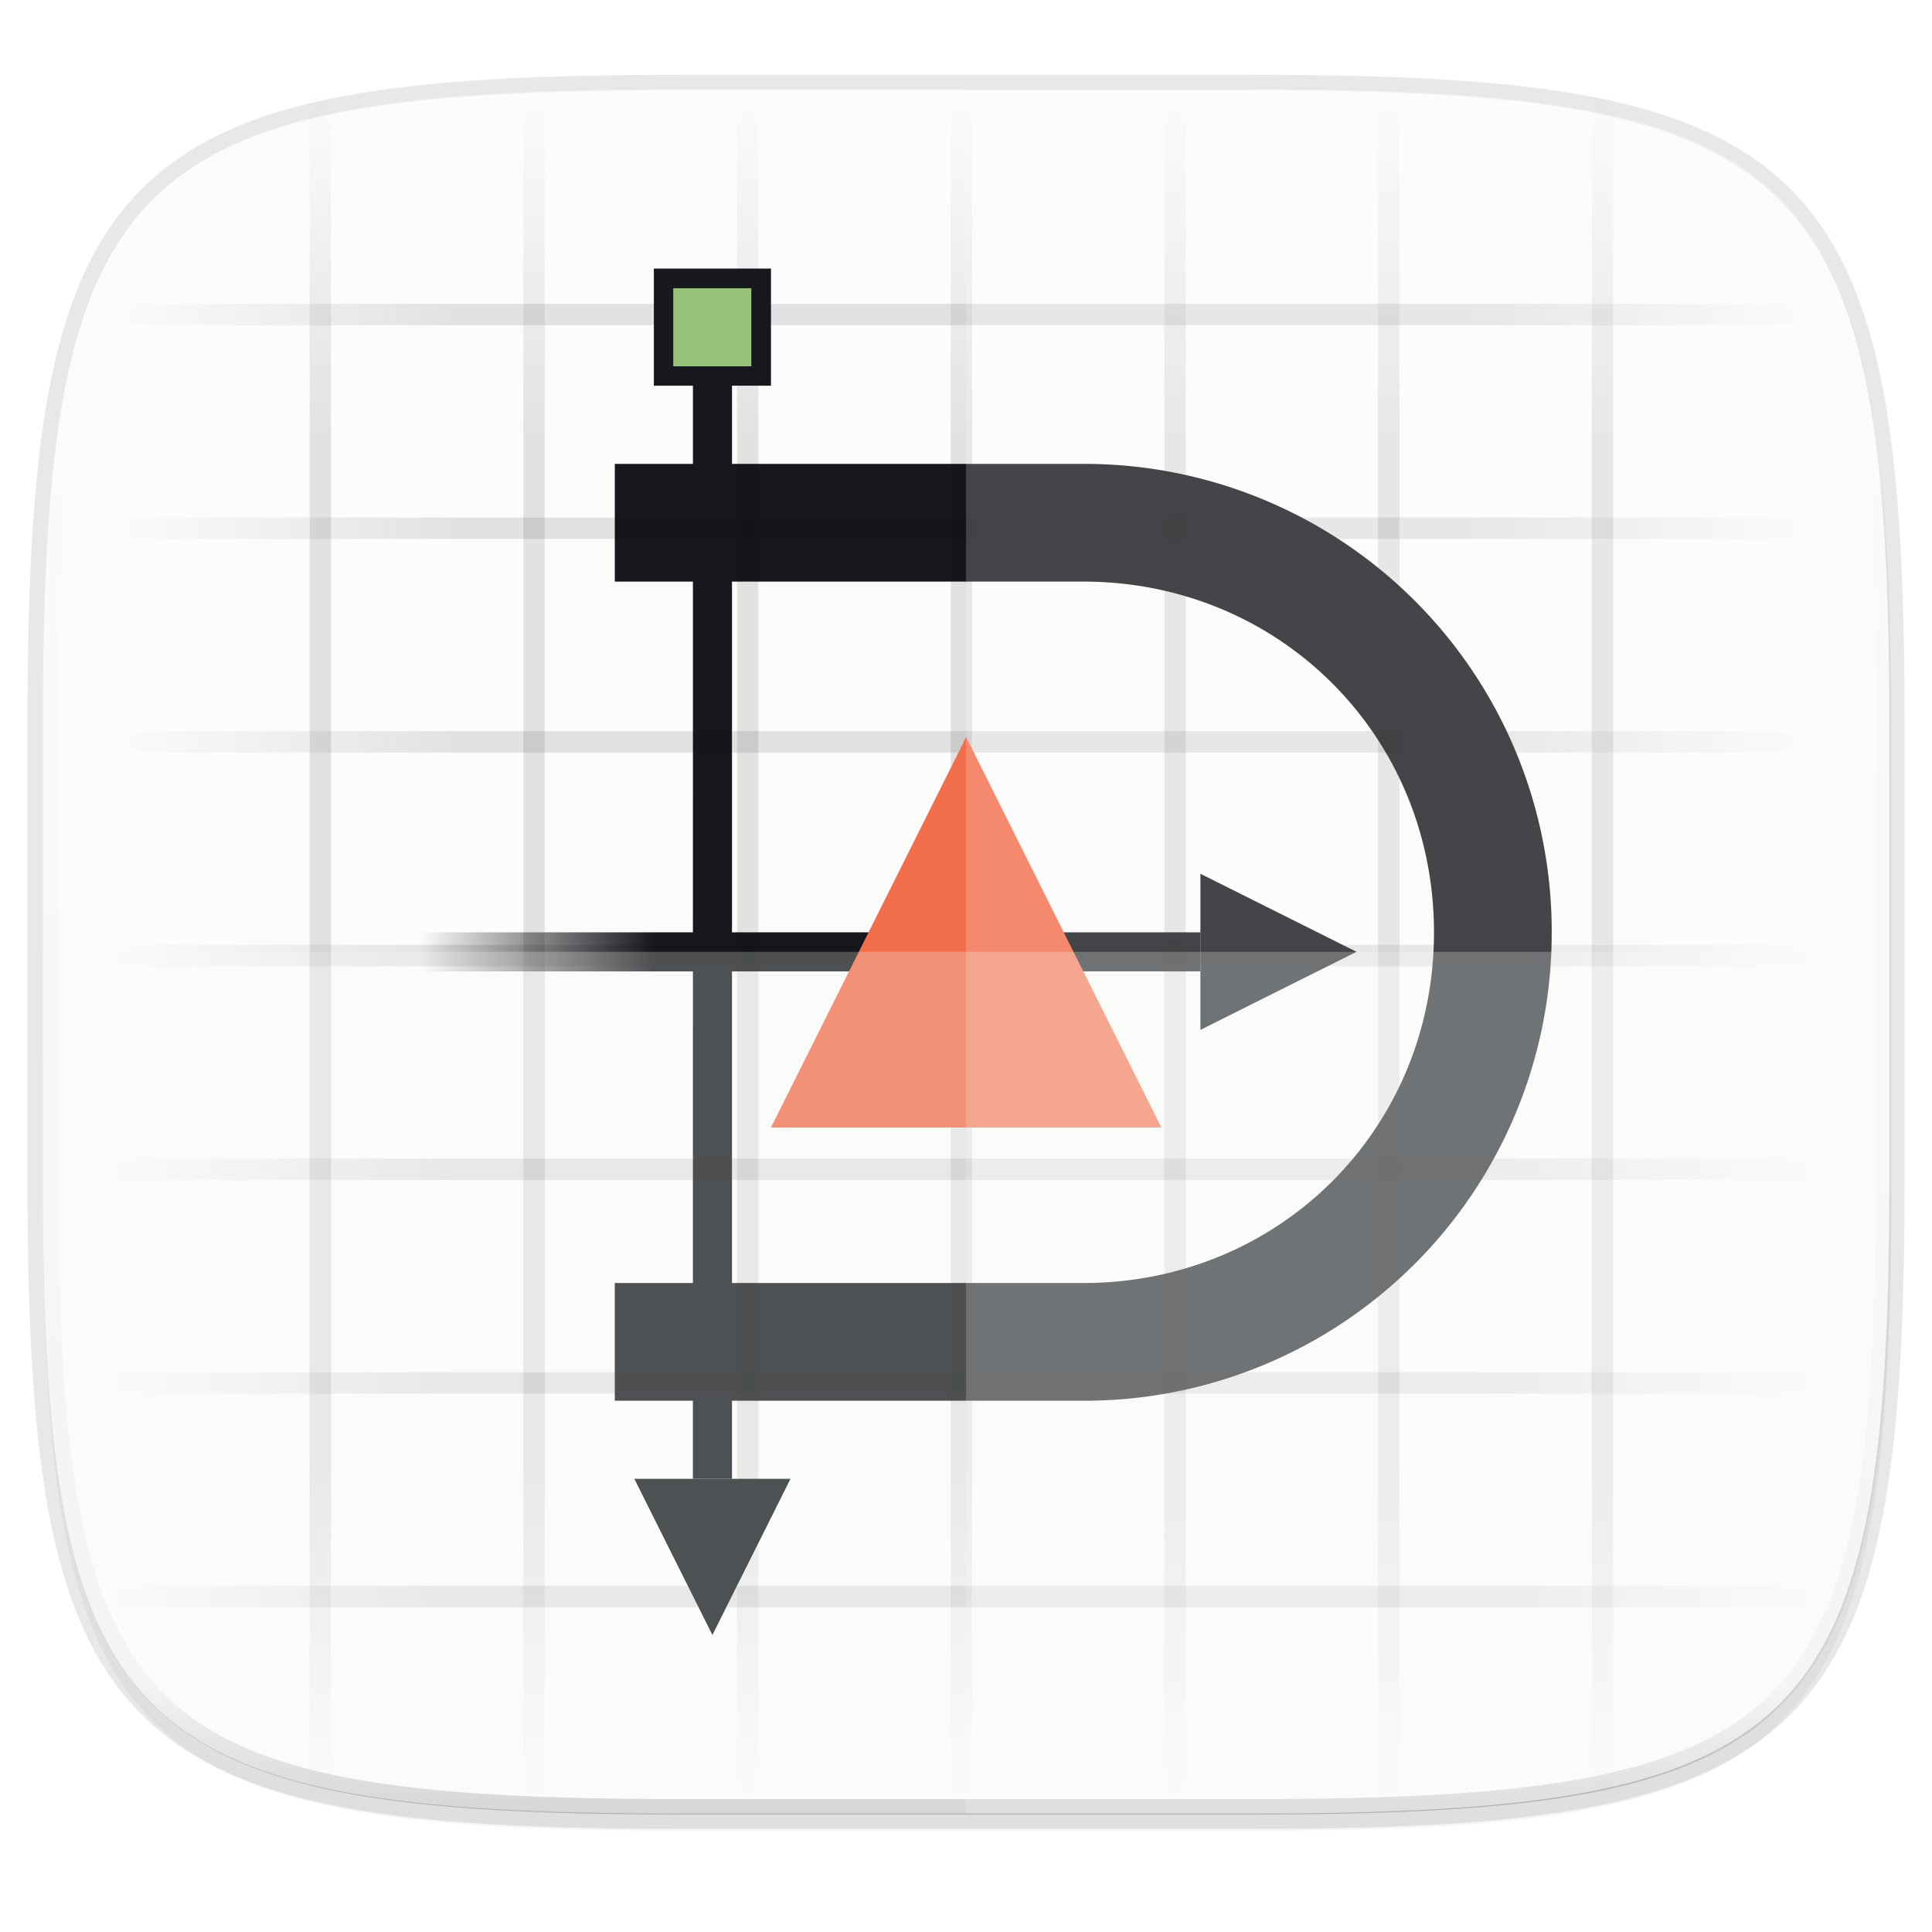 <svg width="256" height="256" viewBox="0 0 67.73 67.73" xmlns="http://www.w3.org/2000/svg" xmlns:xlink="http://www.w3.org/1999/xlink">
    <defs>
        <linearGradient id="f" x1="296" x2="296" y1="-212" y2="236" gradientUnits="userSpaceOnUse">
            <stop offset="0" stop-color="#FBFCFB"/>
            <stop offset=".125" stop-color="#FBFCFB" stop-opacity=".098"/>
            <stop offset=".925" stop-opacity=".098"/>
            <stop offset="1" stop-opacity=".498"/>
        </linearGradient>
        <clipPath id="e">
            <path d="M361.938-212C507.235-212 528-191.287 528-46.125v116.25C528 215.286 507.235 236 361.937 236H214.063C68.766 236 48 215.286 48 70.125v-116.25C48-191.287 68.765-212 214.063-212z" fill="#C677DD"/>
        </clipPath>
        <linearGradient id="d" x1="88" x2="256" y1="28" y2="284" gradientTransform="matrix(.27 0 0 .27 -7.129 220.56)" gradientUnits="userSpaceOnUse">
            <stop offset="0" stop-color="#FBFCFB"/>
            <stop offset="1" stop-color="#FBFCFB"/>
        </linearGradient>
        <filter id="c" x="-.01" y="-.01" width="1.023" height="1.025" color-interpolation-filters="sRGB">
            <feGaussianBlur stdDeviation="1.16"/>
        </filter>
        <filter id="b" x="-.02" y="-.03" width="1.046" height="1.05" color-interpolation-filters="sRGB">
            <feGaussianBlur stdDeviation="2.32"/>
        </filter>
        <linearGradient id="g" x1="42" x2="54" y1="49" y2="49" gradientTransform="matrix(.684 0 0 .684 -51.58 227.564)" gradientUnits="userSpaceOnUse">
            <stop offset="0" stop-color="#16181D"/>
            <stop offset="1" stop-color="#16181D" stop-opacity="0"/>
        </linearGradient>
        <linearGradient id="a">
            <stop offset="0"/>
            <stop offset=".6"/>
            <stop offset="1" stop-opacity="0"/>
        </linearGradient>
        <linearGradient id="i" x1="15" x2="15" y1="48" y2="8" gradientTransform="rotate(90 -77.03 149.995) scale(.749)" gradientUnits="userSpaceOnUse" spreadMethod="reflect" xlink:href="#a"/>
        <linearGradient id="h" x1="15" x2="15" y1="48" y2="8" gradientTransform="translate(2.923 224.777) scale(.749)" gradientUnits="userSpaceOnUse" spreadMethod="reflect" xlink:href="#a"/>
    </defs>
    <path transform="matrix(.27 0 0 .27 0 2.199)" d="M162.537 5.568c72.648 0 83.031 10.357 83.031 82.938v58.125c0 72.58-10.383 82.937-83.031 82.937H88.599c-72.648 0-83.031-10.357-83.031-82.937V88.506c0-72.581 10.383-82.938 83.031-82.938z" filter="url(#b)" opacity=".2"/>
    <path d="M43.837 3.161c19.594 0 22.395 2.793 22.395 22.369v15.677c0 19.575-2.8 22.369-22.395 22.369H23.896c-19.594 0-22.394-2.794-22.394-22.37V25.53c0-19.576 2.8-22.369 22.394-22.369z" fill="none" opacity=".1" stroke-linecap="round" stroke-linejoin="round" stroke-width="1.079" stroke="#16181D"/>
    <path transform="matrix(.27 0 0 .27 0 2.199)" d="M162.537 3.568c72.648 0 83.031 10.357 83.031 82.938v58.125c0 72.58-10.383 82.937-83.031 82.937H88.599c-72.648 0-83.031-10.357-83.031-82.937V86.506c0-72.581 10.383-82.938 83.031-82.938z" filter="url(#c)" opacity=".1"/>
    <path d="M43.837 232.428c19.594 0 22.395 2.793 22.395 22.369v15.676c0 19.576-2.8 22.37-22.395 22.37H23.896c-19.594 0-22.394-2.794-22.394-22.37v-15.676c0-19.576 2.8-22.37 22.394-22.37z" fill="url(#d)" transform="translate(0 -229.267)"/>
    <path transform="matrix(.135 0 0 .135 -4.971 31.75)" d="M361.938-212C507.235-212 528-191.287 528-46.125v116.25C528 215.286 507.235 236 361.937 236H214.063C68.766 236 48 215.286 48 70.125v-116.25C48-191.287 68.765-212 214.063-212z" clip-path="url(#e)" fill="none" opacity=".4" stroke-linecap="round" stroke-linejoin="round" stroke-width="8" stroke="url(#f)"/>
    <path d="M21.553 16.262v4.127h16.423c6.884 0 12.295 5.411 12.295 12.295S44.86 44.979 37.976 44.979H21.553v4.127h16.423a16.386 16.386 0 0 0 16.422-16.422 16.386 16.386 0 0 0-16.422-16.422z" fill="#16181D"/>
    <path fill="#16181D" d="M24.292 12.155h1.369v39.688h-1.37z"/>
    <path transform="matrix(-1 0 0 1 .082 -227.725)" fill="url(#g)" d="M-42 260.41h27.371v1.369H-42z"/>
    <path d="M47.556 33.368l-5.474 2.737v-5.474z" fill="#16181D"/>
    <path d="M14.16 230.77v59.93h.75v-59.93zm7.491 0v59.93h.75v-59.93zm7.491 0v59.93h.75v-59.93zm7.492 0v59.93h.749v-59.93zm7.49 0v59.93h.75v-59.93zm7.492 0v59.93h.75v-59.93zm7.491 0v59.93h.75v-59.93z" fill="url(#h)" opacity=".1" transform="translate(-3.305 -227.61)"/>
    <path d="M66.973 238.261H7.043v.75h59.93zm0 7.492H7.043v.749h59.93zm0 7.49H7.043v.75h59.93zm0 7.492H7.043v.75h59.93zm0 7.491H7.043v.75h59.93zm0 7.491H7.043v.75h59.93zm0 7.492H7.043v.749h59.93z" fill="url(#i)" opacity=".1" transform="translate(-3.305 -227.61)"/>
    <path d="M24.975 57.318l-2.737-5.475h5.474zM22.922 9.415h4.106v4.106h-4.106z" fill="#16181D"/>
    <path fill="#97C378" d="M23.602 10.105h2.737v2.737h-2.737z"/>
    <path d="M33.87 25.841l6.843 13.686H27.028z" fill="#F26D4B"/>
    <path d="M23.896 63.576c-19.594 0-22.394-2.794-22.394-22.37v-7.838h64.73v7.839c0 19.575-2.8 22.369-22.395 22.369z" fill="#FBFCFB" opacity=".25"/>
    <path d="M33.867 3.161v60.415h9.97c19.594 0 22.395-2.794 22.395-22.37V25.53c0-19.576-2.8-22.369-22.395-22.369z" fill="#FBFCFB" opacity=".2"/>
</svg>
